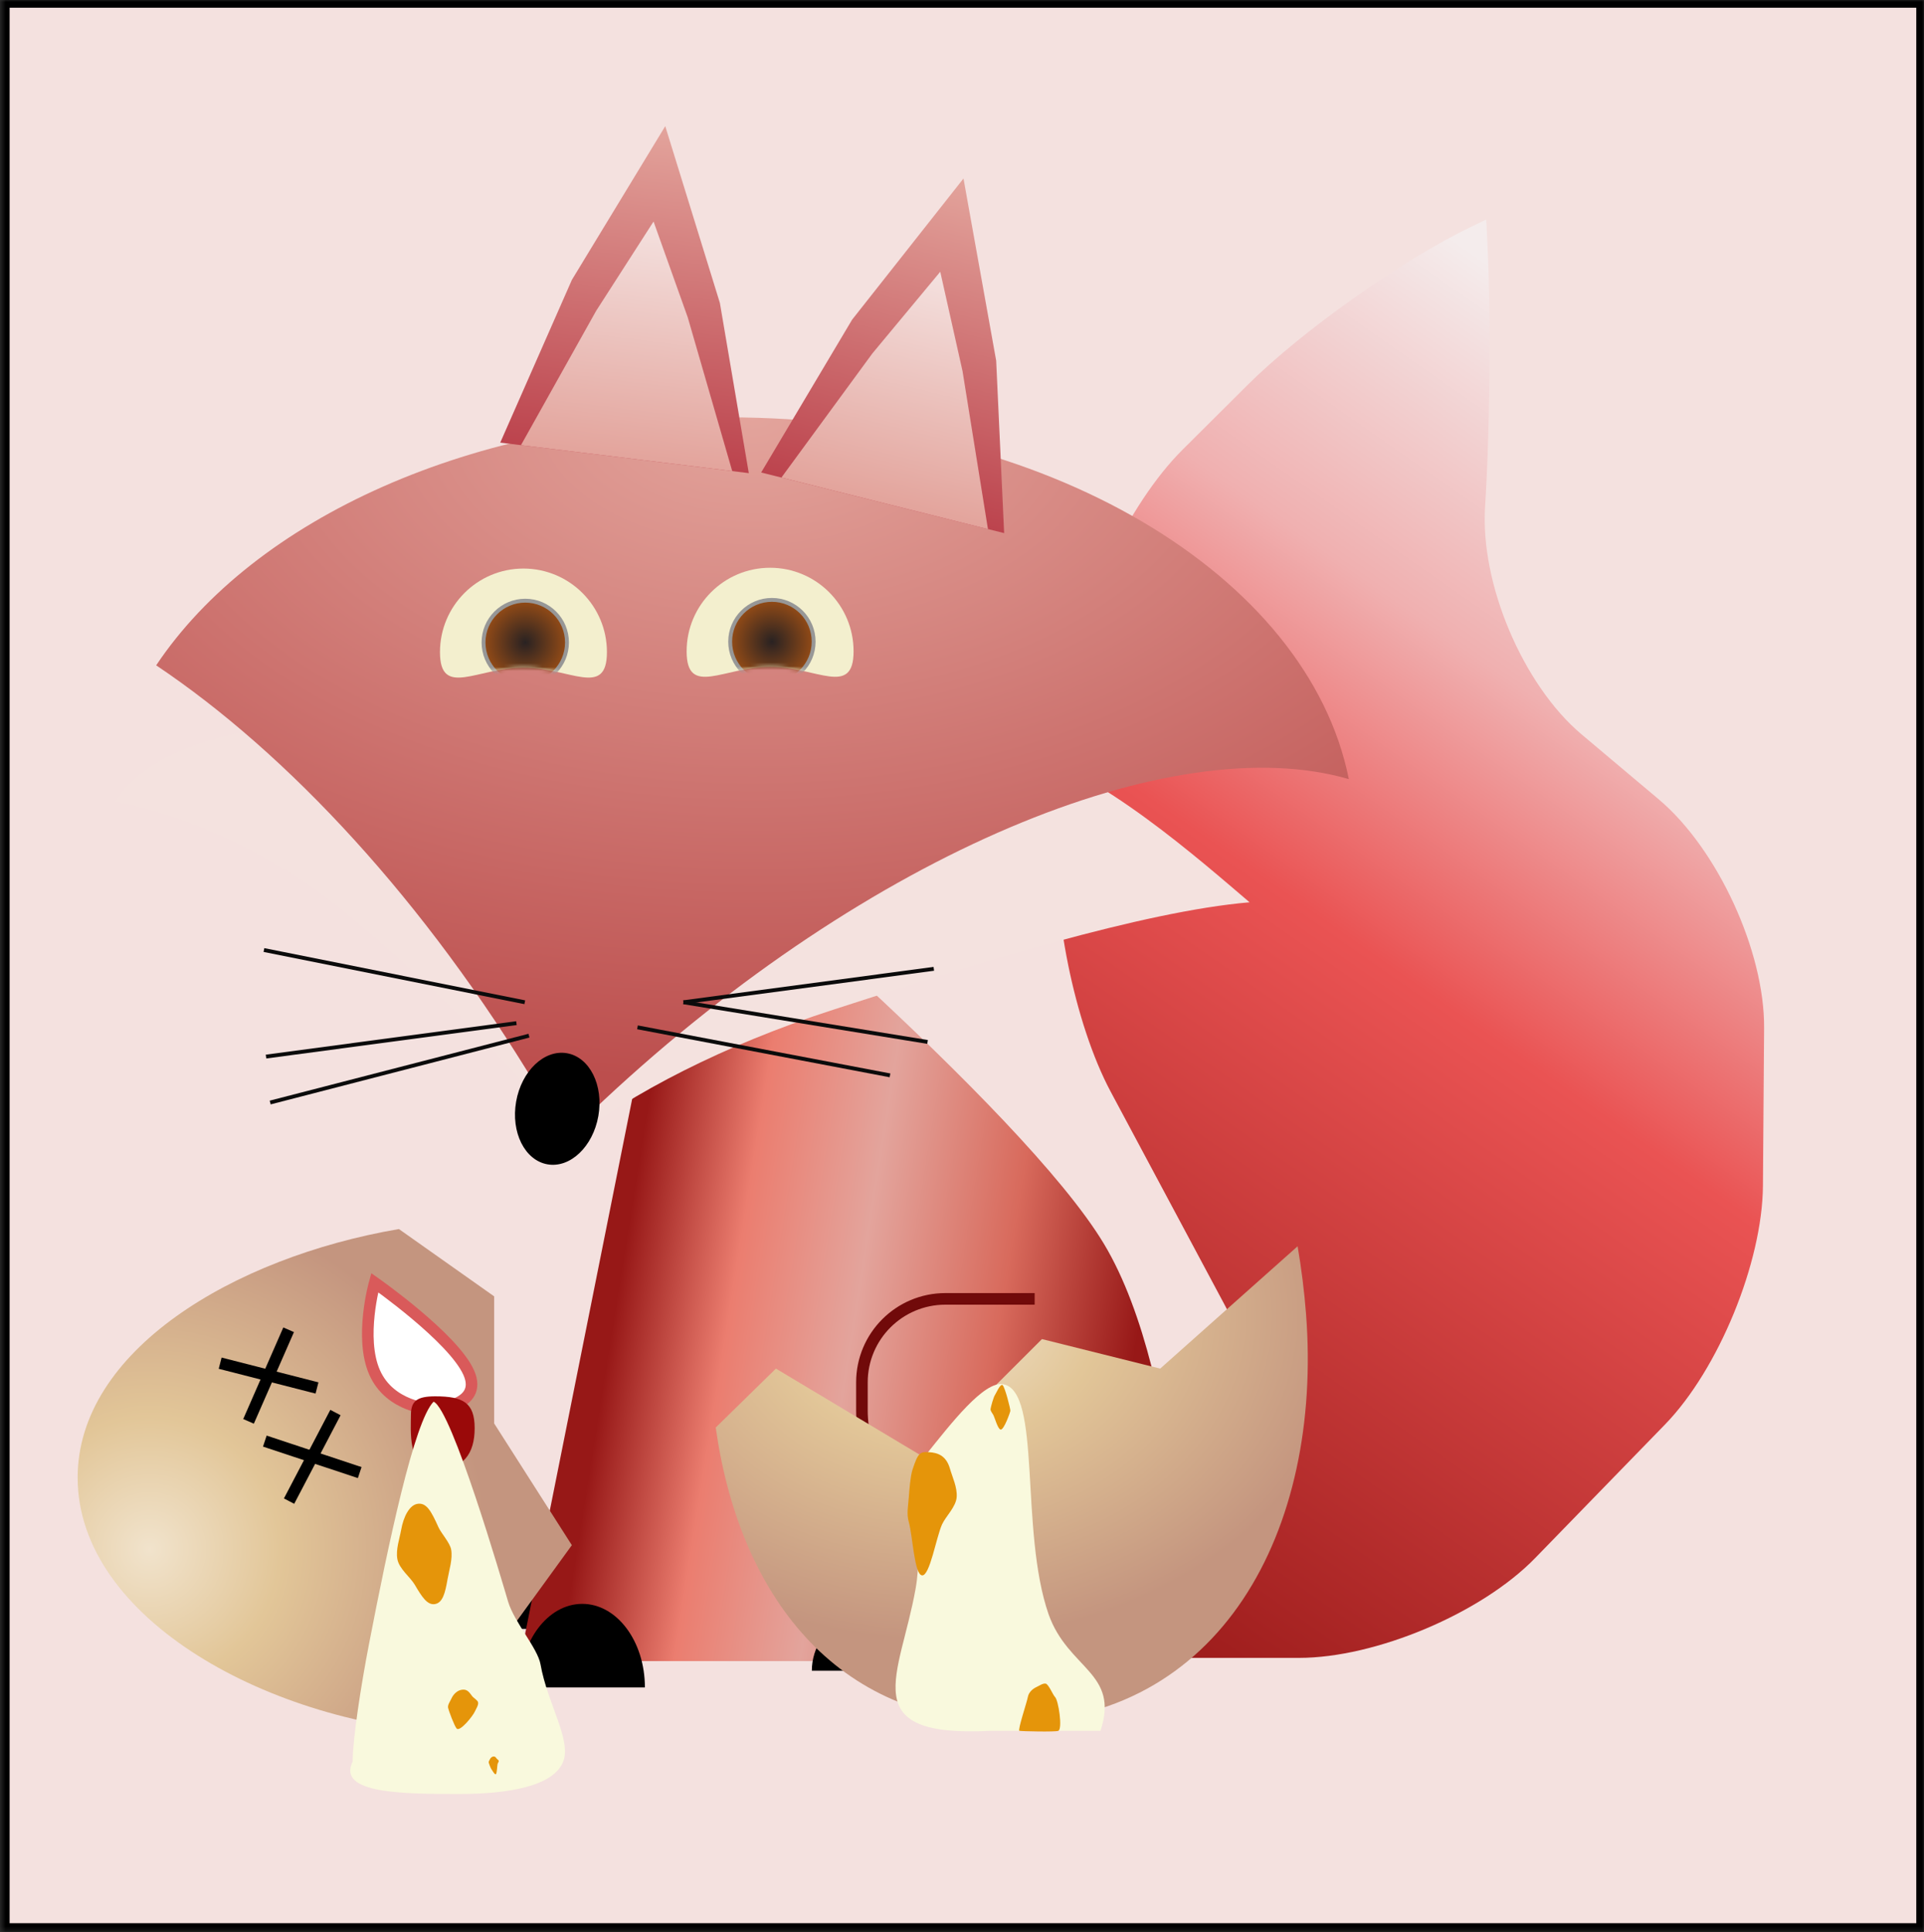 <?xml version="1.0" encoding="UTF-8" standalone="no"?>
<svg width="498px" height="500px" viewBox="0 0 498 500" version="1.1" xmlns="http://www.w3.org/2000/svg" xmlns:xlink="http://www.w3.org/1999/xlink">
    <rect x="0" y="0" width="498" height="500" fill="#333333" stroke="none"/>
    <!-- Generator: Sketch 42 (36781) - http://www.bohemiancoding.com/sketch -->
    <title>foxwins</title>
    <desc>Created with Sketch.</desc>
    <defs>
        <rect id="path-1" x="0" y="0" width="497.512" height="499.714"></rect>
        <mask id="mask-2" maskContentUnits="userSpaceOnUse" maskUnits="objectBoundingBox" x="0" y="0" width="497.512" height="499.714" fill="white">
            <use xlink:href="#path-1"></use>
        </mask>
        <linearGradient x1="89.904%" y1="0%" x2="6.355%" y2="100%" id="linearGradient-3">
            <stop stop-color="#F4ECEC" offset="0%"></stop>
            <stop stop-color="#F0B0B0" offset="23.931%"></stop>
            <stop stop-color="#EA5353" offset="46.06%"></stop>
            <stop stop-color="#971817" offset="100%"></stop>
        </linearGradient>
        <linearGradient x1="14.277%" y1="56.702%" x2="90.488%" y2="72.124%" id="linearGradient-4">
            <stop stop-color="#971817" offset="0%"></stop>
            <stop stop-color="#EB7D6F" offset="21.821%"></stop>
            <stop stop-color="#E3A49C" offset="45.762%"></stop>
            <stop stop-color="#D86A5C" offset="73.386%"></stop>
            <stop stop-color="#971817" offset="100%"></stop>
        </linearGradient>
        <radialGradient cx="50%" cy="0%" fx="50%" fy="0%" r="92.256%" id="radialGradient-5">
            <stop stop-color="#E3A49C" offset="0%"></stop>
            <stop stop-color="#BC4E4D" offset="100%"></stop>
        </radialGradient>
        <path d="M21.606,25.629 C33.539,25.629 43.212,33.567 43.212,21.624 C43.212,9.681 33.539,-2.27373675e-13 21.606,-2.27373675e-13 C9.673,-2.27373675e-13 0,9.681 0,21.624 C0,33.567 9.673,25.629 21.606,25.629 Z" id="path-6"></path>
        <radialGradient cx="50%" cy="50%" fx="50%" fy="50%" r="86.149%" id="radialGradient-8">
            <stop stop-color="#292222" offset="0%"></stop>
            <stop stop-color="#E1690E" offset="100%"></stop>
        </radialGradient>
        <path d="M21.606,25.629 C33.539,25.629 43.212,33.567 43.212,21.624 C43.212,9.681 33.539,-2.27373675e-13 21.606,-2.27373675e-13 C9.673,-2.27373675e-13 0,9.681 0,21.624 C0,33.567 9.673,25.629 21.606,25.629 Z" id="path-9"></path>
        <linearGradient x1="50%" y1="0%" x2="50%" y2="100%" id="linearGradient-11">
            <stop stop-color="#E3A49C" offset="0%"></stop>
            <stop stop-color="#BC434D" offset="100%"></stop>
        </linearGradient>
        <linearGradient x1="50%" y1="0%" x2="50%" y2="100%" id="linearGradient-12">
            <stop stop-color="#F4E1DF" offset="0%"></stop>
            <stop stop-color="#E3A49C" offset="100%"></stop>
        </linearGradient>
        <radialGradient cx="36.668%" cy="14.602%" fx="36.668%" fy="14.602%" r="68.131%" id="radialGradient-13">
            <stop stop-color="#F1E3CC" offset="0%"></stop>
            <stop stop-color="#E2C698" offset="38.617%"></stop>
            <stop stop-color="#C4957F" offset="100%"></stop>
        </radialGradient>
    </defs>
    <g id="Page-1" stroke="none" stroke-width="1" fill="none" fill-rule="evenodd">
        <g id="foxwins" transform="translate(249, 250) scale(-1, 1) translate(-249, -250) ">
            <use id="Rectangle-Copy-2" stroke="#000000" mask="url(#mask-2)" stroke-width="4" fill="#F4E1DF" xlink:href="#path-1"></use>
            <g id="fox-eating-egg" transform="translate(239.5, 250) scale(-1, 1) translate(-239.5, -250) translate(0, 28)">
                <path d="M131.716,393.559 C131.716,381.616 124.461,371.935 115.512,371.935 C106.562,371.935 99.307,381.616 99.307,393.559" id="front-right-paw" fill="#000000"></path>
                <g id="bodytail" transform="translate(115.512, 25.949)">
                    <path d="M98.465,349.086 L132.878,327.272 C149.67,316.628 160.448,292.14 156.949,272.558 L145.85,210.454 C142.352,190.88 145.88,160.202 153.733,141.931 L168.511,107.541 C176.363,89.271 197.109,67.172 214.841,58.186 L235.959,47.485 C253.694,38.497 284.042,29.052 303.746,26.387 L308.043,25.805 L306.625,31.056 C301.442,50.25 291.169,80.746 283.688,99.153 L284.865,96.258 C277.38,114.673 279.832,143.279 290.345,160.158 L304.134,182.297 C314.646,199.173 318.073,228.147 311.789,247.016 L298.895,285.731 C292.611,304.598 273.256,327.413 255.677,336.682 L212.996,359.188 C195.412,368.46 165.821,370.989 146.926,364.845 L98.465,349.086 Z" id="tail" fill="url(#linearGradient-3)" transform="translate(206.7, 197.003) rotate(-18) translate(-206.7, -197.003) "></path>
                    <path d="M43.212,160.018 C43.212,160.018 130.082,232.734 151.242,267.978 C172.402,303.222 172.848,375.937 172.848,375.937 L0,375.937 L43.212,160.018 Z" id="body" fill="url(#linearGradient-4)"></path>
                </g>
                <g id="foxhead" transform="translate(1, 0)">
                    <g id="foxheadbase" transform="translate(0, 80.009)">
                        <path d="M6.846,117.242 C17.182,95.376 62.404,82.194 149.265,86.746 C187.663,88.759 213.855,73.584 237.825,75.859 C257.837,77.759 288.104,98.582 301.415,107.36 C274.219,113.076 232.548,131.902 197.729,148.139 C171.043,160.583 148.714,175.763 134.203,190.235 C119.316,174 96.379,156.011 71.544,139.872 C49.64,125.639 26.391,118.69 6.846,117.242 Z" id="foxhead-bottom" fill="#F4E2DF" transform="translate(154.13, 132.931) rotate(7) translate(-154.13, -132.931) "></path>
                        <path d="M329.128,93.623 C318.511,40.765 250.654,0 168.527,0 C102.482,0 45.665,26.363 20.424,64.178 C54.512,86.984 90.09,125.235 119.154,173.605 C121.674,177.799 124.104,182.001 126.444,186.204 C129.695,182.974 133.025,179.768 136.432,176.591 C205.129,112.531 283.447,80.397 329.128,93.623 Z" id="foxhead-top_left" fill="url(#radialGradient-5)"></path>
                    </g>
                    <g id="facial-features" transform="translate(47.775, 0)">
                        <ellipse id="nose" fill="#000000" transform="translate(76.459, 258.949) rotate(10) translate(-76.459, -258.949) " cx="76.459" cy="258.949" rx="10.803" ry="14.596"></ellipse>
                        <g id="eye-left" transform="translate(109.949, 118.933)">
                            <mask id="mask-7" fill="white">
                                <use xlink:href="#path-6"></use>
                            </mask>
                            <use id="Mask" fill="#F3EFCE" xlink:href="#path-6"></use>
                            <ellipse id="pupil" stroke="#979797" fill="url(#radialGradient-8)" mask="url(#mask-7)" cx="22.073" cy="19.124" rx="10.803" ry="10.812"></ellipse>
                        </g>
                        <g id="eye-right" transform="translate(46.107, 119.14)">
                            <mask id="mask-10" fill="white">
                                <use xlink:href="#path-9"></use>
                            </mask>
                            <use id="Mask" fill="#F3EFCE" xlink:href="#path-9"></use>
                            <ellipse id="pupil" stroke="#979797" fill="url(#radialGradient-8)" mask="url(#mask-10)" cx="22.073" cy="19.124" rx="10.803" ry="10.812"></ellipse>
                        </g>
                        <g id="whiskers" transform="translate(0, 217.322)" stroke="#0B0B0B">
                            <path d="M69.139,22.705 L2.161,40.005" id="Path-2"></path>
                            <path d="M68.059,14.056 L0.54,0.541" id="Path-2-Copy"></path>
                            <path d="M65.898,19.462 L1.08,28.111" id="Path-2-Copy-2"></path>
                            <path d="M173.928,5.406 L109.11,14.056" id="Path-2-Copy-3"></path>
                            <path d="M162.585,32.977 L97.227,20.543" id="Path-2-Copy-5"></path>
                            <path d="M172.308,24.327 L109.11,14.056" id="Path-2-Copy-4"></path>
                        </g>
                        <g id="rightear" transform="translate(171.176, 60.427) rotate(14) translate(-171.176, -60.427) translate(138.676, 16.927)">
                            <polygon id="outterear" fill="url(#linearGradient-11)" points="32.409 9.9475983e-14 52.024 43.7 64.818 86.496 -8.52651283e-14 86.496 13.27 42.431"></polygon>
                            <polygon id="innerear" fill="url(#linearGradient-12)" points="32.409 24.868 44.218 48.408 60.497 86.496 5.402 86.496 20.476 49.633"></polygon>
                        </g>
                        <g id="leftear" transform="translate(99.205, 47.834) rotate(7) translate(-99.205, -47.834) translate(66.705, 4.334)">
                            <polygon id="outterear" fill="url(#linearGradient-11)" points="32.409 -9.9475983e-14 52.024 43.7 64.818 86.496 -4.26325641e-14 86.496 13.27 42.431"></polygon>
                            <polygon id="innerear" fill="url(#linearGradient-12)" points="32.409 24.868 44.218 48.408 60.497 86.496 5.402 86.496 20.476 49.633"></polygon>
                        </g>
                    </g>
                </g>
                <g id="backleg" transform="translate(191.133, 308.143)">
                    <path d="M56.176,0 L34.57,0 C22.637,0 12.964,9.666 12.964,21.601 L12.964,28.919 C12.964,39.968 19.715,54.795 28.062,62.052 L56.176,86.496" id="back-leg" stroke="#710A0A" stroke-width="3" stroke-linecap="square"></path>
                    <path d="M64.818,96.227 C64.818,84.285 50.308,74.603 32.409,74.603 C14.51,74.603 0,84.285 0,96.227" id="backfoot" fill="#000000"></path>
                </g>
                <path d="M147.921,408.696 C147.921,396.753 140.666,387.071 131.716,387.071 C122.767,387.071 115.512,396.753 115.512,408.696" id="front-left-paw" fill="#000000"></path>
                <g id="dedegghed" transform="translate(65.446, 366.936) scale(-1, -1) rotate(90) translate(-65.446, -366.936) translate(-11.554, 302.436)">
                    <path d="M153.865,83.306 C146.499,40.265 122.279,0.153 89.517,0.153 C52.944,0.153 25.529,50.137 23.296,98.384 C22.894,107.084 23.254,115.609 24.391,123.739 L44.36,107.962 L72.056,128.07 L103.558,107.962 L136.446,107.962 L153.865,83.306 Z" id="small-egg-copy-4" fill="url(#radialGradient-13)"></path>
                    <g id="mouth" transform="translate(90.711, 68.333)">
                        <path d="M20.399,28.897 C30.29,28.897 51.548,16.134 51.548,16.134 C51.548,16.134 40.181,6.662 30.29,6.662 C20.399,6.662 15.729,16.134 15.729,16.134 C15.729,16.134 10.508,28.897 20.399,28.897 Z" id="Oval" stroke="#D95A5A" stroke-width="3" fill="#FFFFFF" transform="translate(32.95, 17.78) rotate(-24) translate(-32.95, -17.78) "></path>
                        <path d="M11.607,34.578 C18.185,34.578 19.862,31.646 19.862,24.375 C19.862,19.763 18.711,18.085 15.078,18.085 C11.446,18.085 0.827,17.103 0.827,24.375 C0.827,31.646 5.03,34.578 11.607,34.578 Z" id="Oval-4" fill="#9A0909"></path>
                    </g>
                    <g id="Group" transform="translate(116.279, 49.276) rotate(-116) translate(-116.279, -49.276) translate(107.279, 41.276)" stroke="#000000" stroke-width="3" stroke-linecap="square">
                        <path d="M0.164,0.165 L17.595,14.976" id="Line"></path>
                        <path d="M17.595,0.165 L0.164,14.976" id="Line-Copy-6"></path>
                    </g>
                    <g id="Group-Copy" transform="translate(95.267, 60.607) rotate(-112) translate(-95.267, -60.607) translate(86.267, 52.607)" stroke="#000000" stroke-width="3" stroke-linecap="square">
                        <path d="M0.164,0.165 L17.595,14.976" id="Line"></path>
                        <path d="M0.164,0.165 L17.595,14.976" id="Line-Copy-6" transform="translate(8.88, 7.57) scale(-1, 1) translate(-8.88, -7.57) "></path>
                    </g>
                    <g id="eggblood1" transform="translate(56.906, 91.742) rotate(80) translate(-56.906, -91.742) translate(28.406, 39.742)">
                        <path d="M27.102,101.754 C39.557,103.952 51.441,104.003 54.976,98.153 C58.092,92.998 53.564,82.764 53.564,72.345 C53.564,68.113 48.751,60.421 48.121,54.925 C47.491,49.429 42.437,3.443 38.112,0.61 C32.285,4.693 20.148,34.926 10.682,59.666 C6.917,69.507 2.333,82.899 1.314,88.683 C-4.27,96.217 12.992,99.264 27.102,101.754 Z" id="Oval-7" fill="#F9F9DD"></path>
                        <path d="M29.367,52.251 C31.405,52.251 32.456,49.915 33.711,46.427 C34.482,44.285 35.944,41.589 35.944,39.085 C35.944,37.302 34.128,34.484 33.711,32.831 C32.588,28.384 31.765,25.919 29.367,25.919 C27.341,25.919 25.315,28.417 24.058,31.874 C23.274,34.029 21.803,36.557 21.803,39.085 C21.803,41.664 24.28,44.243 25.091,46.427 C26.352,49.816 27.366,52.251 29.367,52.251 Z" id="Oval-6" fill="#E5950A"></path>
                        <path d="M34.698,81.438 C35.128,80.796 35.944,79.988 35.944,79.238 C35.944,78.704 34.931,77.859 34.698,77.364 C34.071,76.031 33.611,75.292 32.273,75.292 C31.142,75.292 30.012,76.041 29.31,77.077 C28.873,77.723 28.051,78.48 28.051,79.238 C28.051,80.011 28.857,84.305 29.31,84.96 C30.014,85.976 33.997,82.484 34.698,81.438 Z" id="Oval-6-Copy" fill="#E5950A"></path>
                        <path d="M38.16,95.773 C38.303,95.559 38.575,95.29 38.575,95.04 C38.575,94.862 38.237,94.58 38.16,94.415 C37.951,93.971 37.798,93.724 37.352,93.724 C36.975,93.724 36.598,93.974 36.364,94.319 C36.218,94.535 35.944,94.787 35.944,95.04 C35.944,95.297 36.213,96.729 36.364,96.947 C36.465,97.093 36.926,98.561 37.26,98.333 C37.593,98.105 38.027,95.971 38.16,95.773 Z" id="Oval-6-Copy-2" fill="#E5950A"></path>
                    </g>
                </g>
                <g id="dedeggbutt" transform="translate(166.148, 294.494)">
                    <path d="M0.107,46.941 C6.119,89.812 30.816,123.218 75.866,123.218 C130.828,123.218 157.226,73.496 152.899,17.527 C152.448,11.695 151.717,5.842 150.72,0.035 L115.154,31.693 L84.548,24.056 L53.943,54.604 L15.685,31.693 L0.107,46.941 Z" id="small-egg-copy-5" fill="url(#radialGradient-13)"></path>
                    <g id="eggblood1-copy" transform="translate(76.635, 82.605) scale(-1, 1) rotate(80) translate(-76.635, -82.605) translate(30.635, 51.605)">
                        <path d="M56.79,42.675 C69.951,50.11 68.447,63.476 84.181,61.14 C85.346,54.53 86.549,47.703 89.131,33.047 C96.987,-1.349 79.303,7.633 56.153,7.633 C44.439,7.633 33.022,2.074 21.868,4.138 C12.448,9.291 0.212,15.728 0.212,20.763 C0.212,30.957 36.635,31.451 56.79,42.675 Z" id="Oval-8" fill="#F9F9DD"></path>
                        <path d="M37.853,24.286 C39.89,24.286 41,14.266 42.255,10.777 C43.026,8.635 42.708,6.805 42.708,4.301 C42.708,2.517 42.673,-1.166 42.255,-2.818 C41.132,-7.266 40.663,-7.645 38.265,-7.645 C36.239,-7.645 33.859,-7.233 32.602,-3.776 C31.818,-1.621 30.347,0.908 30.347,3.436 C30.347,6.015 32.824,8.594 33.635,10.777 C34.896,14.166 35.852,24.286 37.853,24.286 Z" id="Oval-6" fill="#E5950A" transform="translate(36.56, 8.32) rotate(-84) translate(-36.56, -8.32) "></path>
                        <path d="M86.074,50.399 C86.504,49.757 87.821,41.234 87.821,40.484 C87.821,39.949 80.17,41.112 78.832,41.112 C77.701,41.112 76.57,41.86 75.869,42.896 C75.431,43.542 74.61,44.3 74.61,45.058 C74.61,45.831 77.156,47.399 77.609,48.053 C78.312,49.069 85.373,51.445 86.074,50.399 Z" id="Oval-6-Copy" fill="#E5950A"></path>
                        <path d="M8.753,20.45 C8.753,20.101 7.558,15.394 6.685,15.394 C5.948,15.394 4.886,18.365 4.428,19.041 C4.143,19.462 3.607,19.956 3.607,20.45 C3.607,20.954 4.133,23.754 4.428,24.18 C4.626,24.466 5.528,27.336 6.18,26.89 C6.832,26.444 8.753,20.939 8.753,20.45 Z" id="Oval-6-Copy-2" fill="#E5950A" transform="translate(6.18, 21.166) scale(-1, -1) rotate(275) translate(-6.18, -21.166) "></path>
                    </g>
                </g>
            </g>
        </g>
    </g>
</svg>